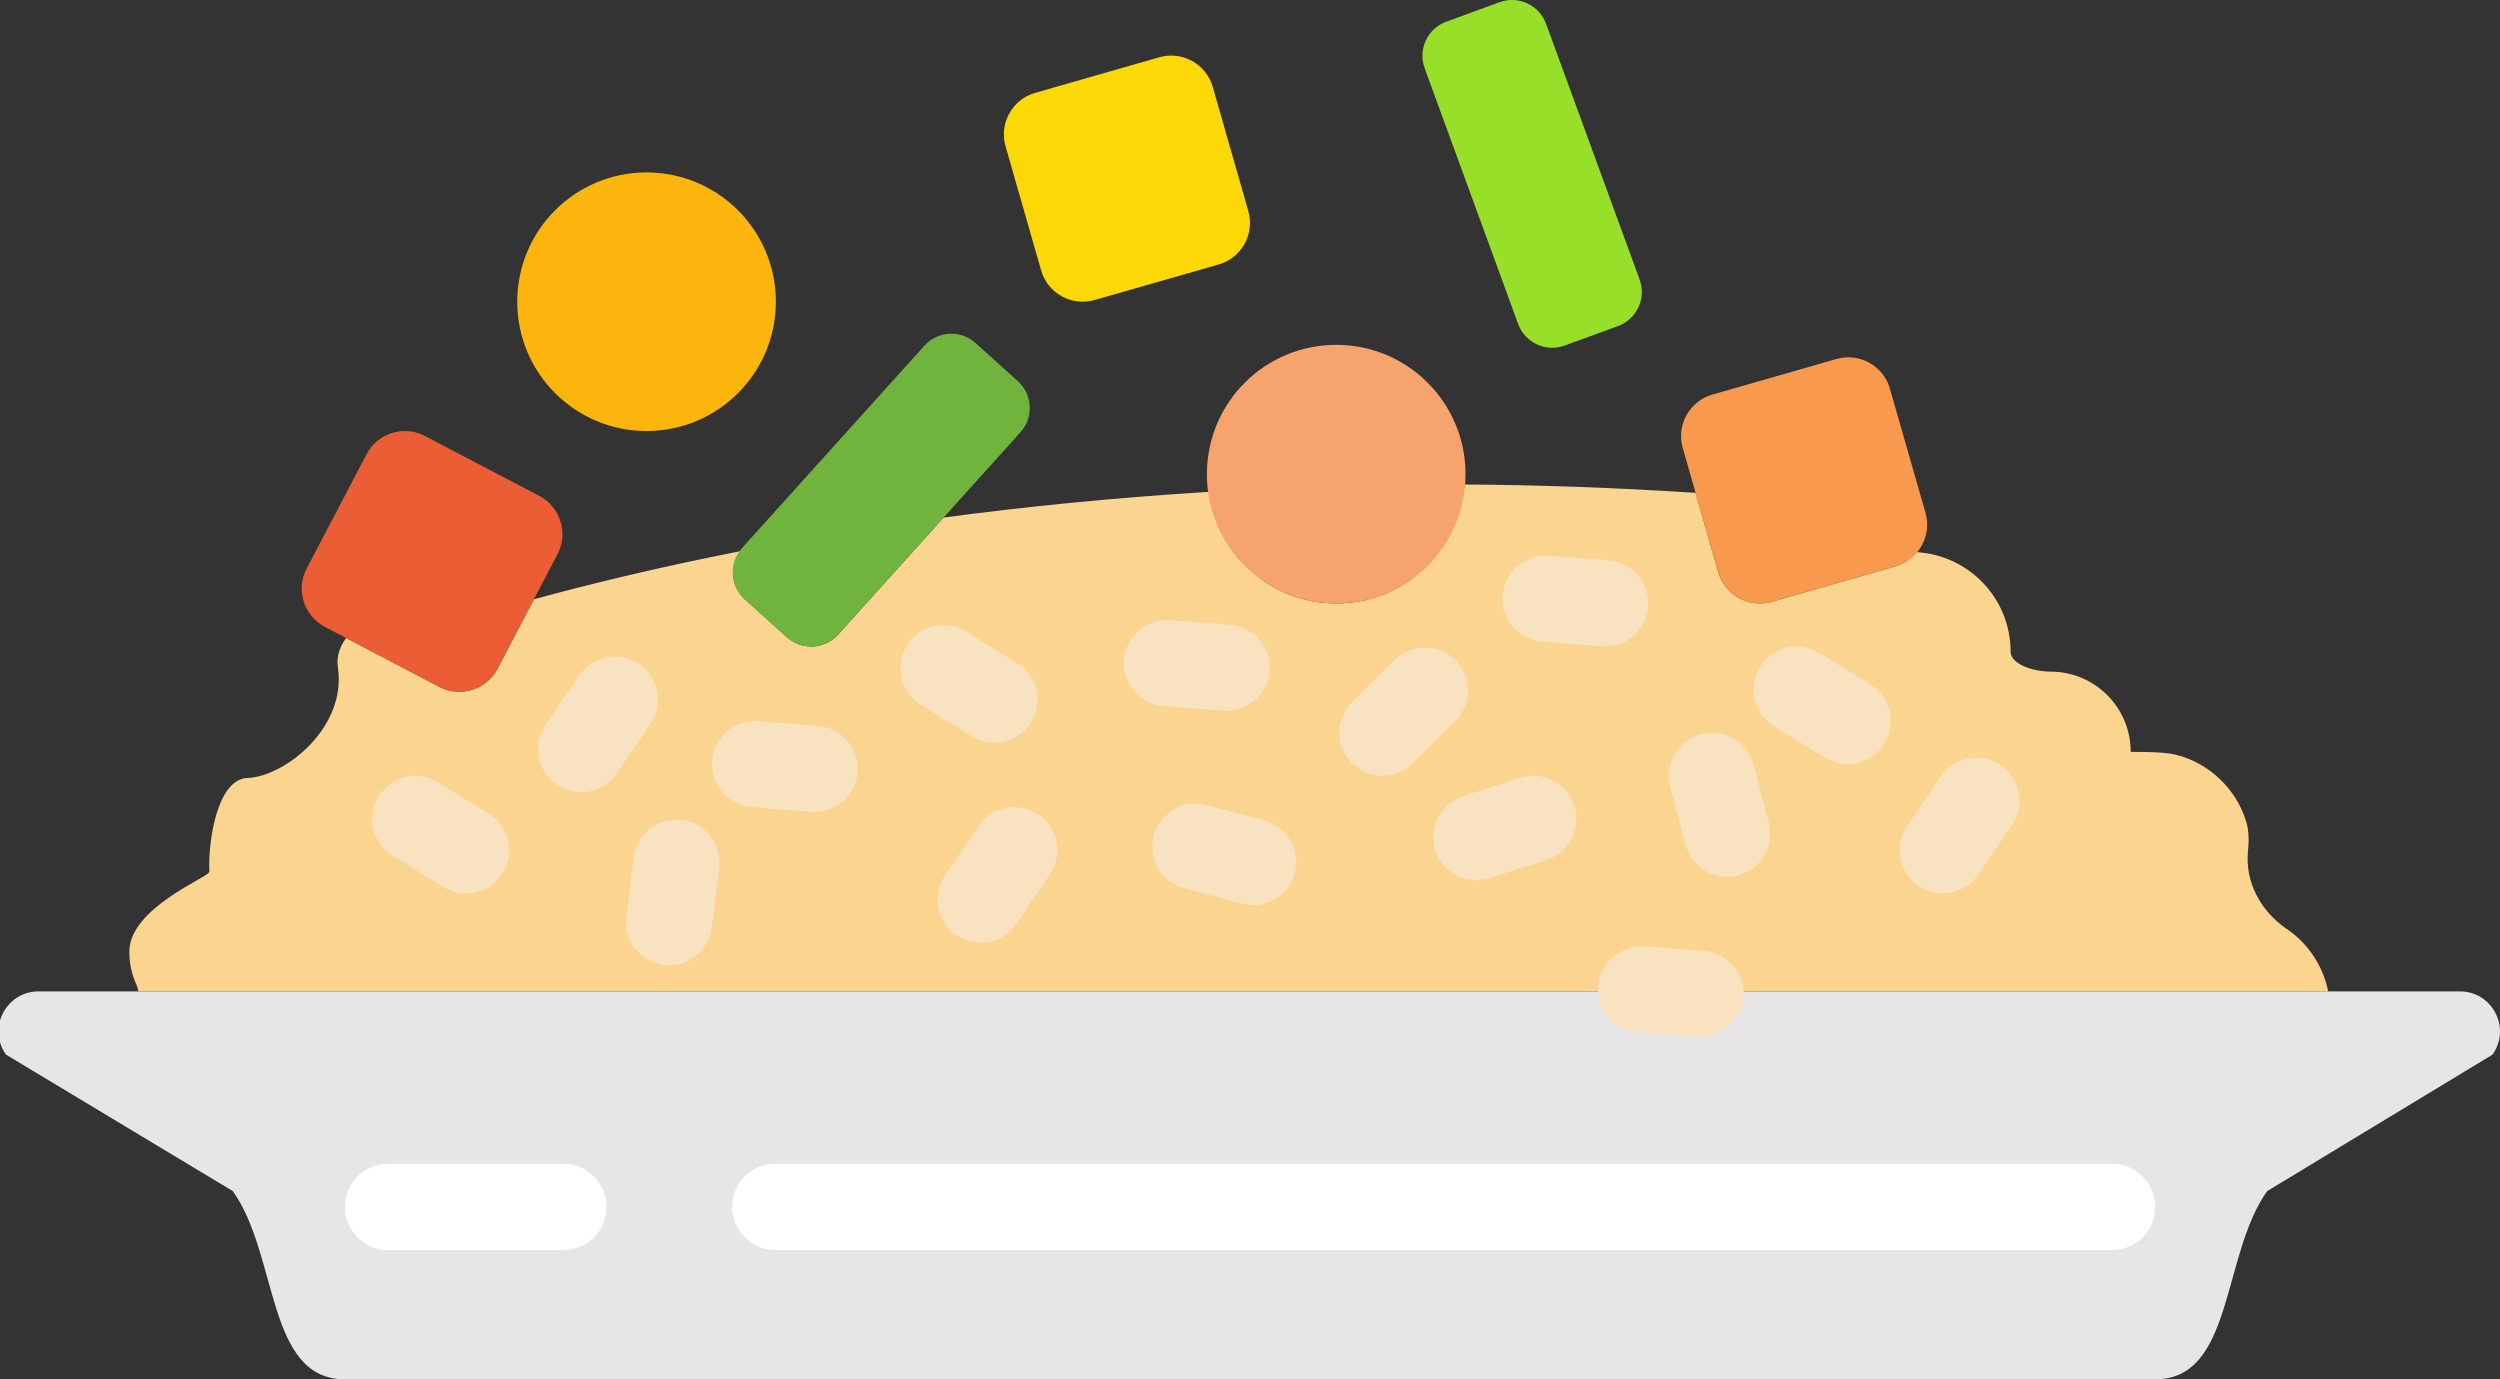 <?xml version="1.0" encoding="UTF-8" standalone="no"?>
<svg width="58px" height="32px" viewBox="0 0 58 32" version="1.1" xmlns="http://www.w3.org/2000/svg" xmlns:xlink="http://www.w3.org/1999/xlink" xmlns:sketch="http://www.bohemiancoding.com/sketch/ns">
    <rect x="0" y="0" width="58" height="32" fill="#333333" stroke="none"/>
    <!-- Generator: Sketch 3.2.2 (9983) - http://www.bohemiancoding.com/sketch -->
    <title>43 - Risotto (Flat)</title>
    <desc>Created with Sketch.</desc>
    <defs></defs>
    <g id="Page-1" stroke="none" stroke-width="1" fill="none" fill-rule="evenodd" sketch:type="MSPage">
        <g id="43---Risotto-(Flat)" sketch:type="MSLayerGroup" transform="translate(-1, -1)">
            <path d="M51,33 L9,33 C7.175,33 7.462,30.118 6.401,28.633 L1.14,25.468 C0.701,24.854 1.141,24 1.896,24 L58.07,24 C58.825,24 59.264,24.854 58.825,25.468 L53.599,28.633 C52.538,30.118 52.825,33 51,33" id="Fill-1691" fill="#E6E6E6" sketch:type="MSShapeGroup"></path>
            <path d="M54.055,22.553 C53.45,22.143 53.08,21.467 53.154,20.741 C53.179,20.5 53.173,20.261 53.11,20.055 C52.878,19.294 52.233,18.685 51.458,18.505 C51.1,18.422 50.432,18.455 50.432,18.439 C50.432,17.414 49.6,16.582 48.574,16.582 C48.168,16.582 47.646,16.407 47.646,16.117 C47.646,14.881 46.676,13.879 45.457,13.809 C45.334,13.955 45.182,14.078 44.986,14.135 L42.102,14.961 C41.573,15.113 41.017,14.804 40.865,14.276 L40.337,12.434 C38.487,12.314 36.694,12.25 34.976,12.241 C34.851,13.783 33.574,15 32,15 C30.484,15 29.244,13.872 29.042,12.411 C26.824,12.549 24.759,12.756 22.891,13.008 L20.445,15.722 C20.134,16.067 19.602,16.094 19.256,15.783 L18.278,14.902 C17.955,14.611 17.922,14.131 18.173,13.788 C16.214,14.173 14.6,14.571 13.385,14.905 L12.542,16.513 C12.287,17 11.68,17.19 11.193,16.935 L9.03,15.801 C8.883,16.004 8.801,16.231 8.839,16.484 C9.049,17.888 7.598,19.019 6.743,19.049 C6.039,19.072 5.823,20.521 5.857,21.225 C5.863,21.346 4,22.057 4,23.082 C4,23.359 4.061,23.62 4.169,23.854 C4.192,23.902 4.196,23.951 4.213,24 L55.015,24 C54.89,23.401 54.544,22.884 54.055,22.553" id="Fill-1692" fill="#FBD490" sketch:type="MSShapeGroup"></path>
            <path d="M14.482,19.38 C14.288,19.38 14.093,19.323 13.92,19.206 C13.464,18.894 13.346,18.272 13.657,17.816 L14.438,16.671 C14.749,16.214 15.372,16.098 15.828,16.408 C16.284,16.72 16.402,17.342 16.091,17.798 L15.31,18.943 C15.116,19.227 14.802,19.38 14.482,19.38" id="Fill-1693" fill="#F8E2BF" sketch:type="MSShapeGroup"></path>
            <path d="M11.193,16.935 L8.535,15.542 C8.048,15.287 7.858,14.68 8.114,14.193 L9.506,11.535 C9.761,11.048 10.369,10.858 10.856,11.113 L13.513,12.506 C14,12.761 14.19,13.368 13.935,13.856 L12.542,16.513 C12.287,17 11.68,17.19 11.193,16.935" id="Fill-1694" fill="#EB5E35" sketch:type="MSShapeGroup"></path>
            <path d="M11.813,21.728 C11.635,21.728 11.453,21.681 11.289,21.579 L10.108,20.85 C9.639,20.56 9.493,19.945 9.783,19.474 C10.072,19.005 10.687,18.856 11.159,19.149 L12.34,19.878 C12.81,20.168 12.955,20.783 12.665,21.254 C12.477,21.559 12.148,21.728 11.813,21.728" id="Fill-1695" fill="#F8E2BF" sketch:type="MSShapeGroup"></path>
            <path d="M16.523,23.392 C16.482,23.392 16.441,23.389 16.399,23.384 C15.852,23.316 15.462,22.816 15.53,22.268 L15.701,20.891 C15.769,20.344 16.268,19.952 16.816,20.022 C17.364,20.09 17.754,20.59 17.685,21.138 L17.515,22.514 C17.452,23.021 17.021,23.392 16.523,23.392" id="Fill-1696" fill="#F8E2BF" sketch:type="MSShapeGroup"></path>
            <path d="M19.902,19.837 C19.876,19.837 19.851,19.836 19.824,19.834 L18.441,19.726 C17.891,19.683 17.479,19.203 17.521,18.652 C17.565,18.101 18.047,17.685 18.596,17.732 L19.979,17.84 C20.529,17.883 20.941,18.363 20.898,18.914 C20.857,19.438 20.42,19.837 19.902,19.837" id="Fill-1697" fill="#F8E2BF" sketch:type="MSShapeGroup"></path>
            <path d="M23.75,22.871 C23.556,22.871 23.36,22.814 23.187,22.697 C22.731,22.387 22.613,21.764 22.925,21.307 L23.706,20.161 C24.018,19.703 24.639,19.589 25.096,19.898 C25.552,20.209 25.67,20.831 25.358,21.288 L24.577,22.434 C24.384,22.719 24.069,22.871 23.75,22.871" id="Fill-1698" fill="#F8E2BF" sketch:type="MSShapeGroup"></path>
            <path d="M24.07,18.233 C23.892,18.233 23.71,18.185 23.546,18.084 L22.365,17.355 C21.896,17.065 21.75,16.45 22.04,15.979 C22.329,15.51 22.943,15.361 23.416,15.654 L24.597,16.383 C25.066,16.673 25.212,17.288 24.922,17.759 C24.733,18.064 24.405,18.233 24.07,18.233" id="Fill-1699" fill="#F8E2BF" sketch:type="MSShapeGroup"></path>
            <path d="M46.07,21.724 C45.876,21.724 45.68,21.668 45.508,21.551 C45.052,21.239 44.934,20.617 45.245,20.161 L46.027,19.015 C46.338,18.558 46.963,18.441 47.417,18.752 C47.873,19.063 47.991,19.685 47.68,20.141 L46.898,21.288 C46.704,21.572 46.39,21.724 46.07,21.724" id="Fill-1700" fill="#F8E2BF" sketch:type="MSShapeGroup"></path>
            <path d="M43.861,18.728 C43.683,18.728 43.501,18.681 43.337,18.579 L42.156,17.85 C41.687,17.56 41.541,16.945 41.831,16.474 C42.119,16.006 42.735,15.856 43.207,16.149 L44.388,16.878 C44.857,17.168 45.003,17.783 44.713,18.254 C44.524,18.559 44.196,18.728 43.861,18.728" id="Fill-1701" fill="#F8E2BF" sketch:type="MSShapeGroup"></path>
            <path d="M29.456,17.492 C29.431,17.492 29.404,17.491 29.378,17.489 L27.994,17.382 C27.443,17.339 27.031,16.858 27.074,16.308 C27.117,15.757 27.586,15.35 28.148,15.388 L29.532,15.495 C30.083,15.538 30.495,16.018 30.452,16.569 C30.411,17.094 29.974,17.492 29.456,17.492" id="Fill-1702" fill="#F8E2BF" sketch:type="MSShapeGroup"></path>
            <path d="M40.459,25.059 C40.433,25.059 40.406,25.058 40.38,25.057 L38.997,24.948 C38.446,24.905 38.035,24.424 38.078,23.873 C38.121,23.322 38.613,22.925 39.153,22.954 L40.536,23.062 C41.087,23.105 41.498,23.587 41.455,24.138 C41.414,24.662 40.976,25.059 40.459,25.059" id="Fill-1703" fill="#F8E2BF" sketch:type="MSShapeGroup"></path>
            <path d="M30.072,22 C29.986,22 29.899,21.989 29.812,21.966 L28.473,21.606 C27.938,21.464 27.622,20.915 27.766,20.382 C27.909,19.848 28.46,19.531 28.99,19.675 L30.33,20.034 C30.864,20.177 31.181,20.726 31.037,21.259 C30.917,21.706 30.514,22 30.072,22" id="Fill-1704" fill="#F8E2BF" sketch:type="MSShapeGroup"></path>
            <path d="M35.251,21.42 C34.826,21.42 34.433,21.148 34.298,20.722 C34.131,20.196 34.422,19.634 34.948,19.467 L36.271,19.047 C36.803,18.878 37.361,19.172 37.527,19.697 C37.694,20.223 37.403,20.786 36.877,20.953 L35.554,21.373 C35.453,21.405 35.351,21.42 35.251,21.42" id="Fill-1705" fill="#F8E2BF" sketch:type="MSShapeGroup"></path>
            <path d="M33.071,19 C32.815,19 32.558,18.901 32.362,18.705 C31.973,18.313 31.975,17.68 32.366,17.291 L33.351,16.312 C33.742,15.922 34.375,15.925 34.765,16.316 C35.154,16.708 35.152,17.342 34.761,17.73 L33.776,18.709 C33.581,18.903 33.326,19 33.071,19" id="Fill-1706" fill="#F8E2BF" sketch:type="MSShapeGroup"></path>
            <path d="M41.07,21.342 C40.628,21.342 40.223,21.046 40.104,20.598 L39.75,19.256 C39.609,18.722 39.928,18.174 40.461,18.033 C40.993,17.891 41.543,18.209 41.684,18.744 L42.038,20.086 C42.179,20.62 41.86,21.168 41.327,21.308 C41.241,21.331 41.155,21.342 41.07,21.342" id="Fill-1707" fill="#F8E2BF" sketch:type="MSShapeGroup"></path>
            <path d="M38.242,15.998 C38.216,15.998 38.19,15.997 38.163,15.995 L36.779,15.887 C36.229,15.844 35.817,15.362 35.86,14.811 C35.903,14.26 36.392,13.855 36.935,13.893 L38.319,14.001 C38.87,14.044 39.281,14.525 39.238,15.076 C39.197,15.6 38.759,15.998 38.242,15.998" id="Fill-1708" fill="#F8E2BF" sketch:type="MSShapeGroup"></path>
            <path d="M40.865,14.276 L40.039,11.392 C39.887,10.863 40.196,10.306 40.724,10.155 L43.608,9.328 C44.137,9.177 44.693,9.485 44.845,10.014 L45.672,12.898 C45.823,13.427 45.515,13.983 44.986,14.135 L42.102,14.961 C41.573,15.113 41.017,14.804 40.865,14.276" id="Fill-1709" fill="#F8994D" sketch:type="MSShapeGroup"></path>
            <path d="M25.155,7.275 L24.328,4.391 C24.177,3.863 24.485,3.306 25.014,3.155 L27.898,2.328 C28.427,2.177 28.983,2.485 29.135,3.014 L29.961,5.898 C30.113,6.427 29.804,6.983 29.276,7.135 L26.392,7.961 C25.863,8.113 25.307,7.804 25.155,7.275" id="Fill-1710" fill="#FDD807" sketch:type="MSShapeGroup"></path>
            <path d="M35,12 C35,13.657 33.657,15 32,15 C30.343,15 29,13.657 29,12 C29,10.343 30.343,9 32,9 C33.657,9 35,10.343 35,12" id="Fill-1711" fill="#F7A36E" sketch:type="MSShapeGroup"></path>
            <path d="M19,8 C19,9.657 17.657,11 16,11 C14.343,11 13,9.657 13,8 C13,6.343 14.343,5 16,5 C17.657,5 19,6.343 19,8" id="Fill-1712" fill="#FBB50C" sketch:type="MSShapeGroup"></path>
            <path d="M24.674,11.029 L20.445,15.722 C20.134,16.067 19.602,16.094 19.256,15.783 L18.278,14.902 C17.933,14.591 17.905,14.058 18.216,13.713 L22.445,9.021 C22.756,8.676 23.289,8.648 23.634,8.959 L24.612,9.841 C24.957,10.152 24.985,10.684 24.674,11.029" id="Fill-1713" fill="#71B43D" sketch:type="MSShapeGroup"></path>
            <path d="M36.221,8.516 L34.052,2.583 C33.892,2.147 34.116,1.663 34.553,1.504 L35.789,1.051 C36.226,0.892 36.709,1.116 36.869,1.553 L39.039,7.485 C39.198,7.922 38.974,8.405 38.537,8.565 L37.301,9.017 C36.864,9.176 36.381,8.952 36.221,8.516" id="Fill-1714" fill="#98DF2A" sketch:type="MSShapeGroup"></path>
            <path d="M18.985,29 L50,29 M10,29 L14.071,29" id="Stroke-1715" stroke="#FFFFFF" stroke-width="2" stroke-linecap="round" sketch:type="MSShapeGroup"></path>
        </g>
    </g>
</svg>